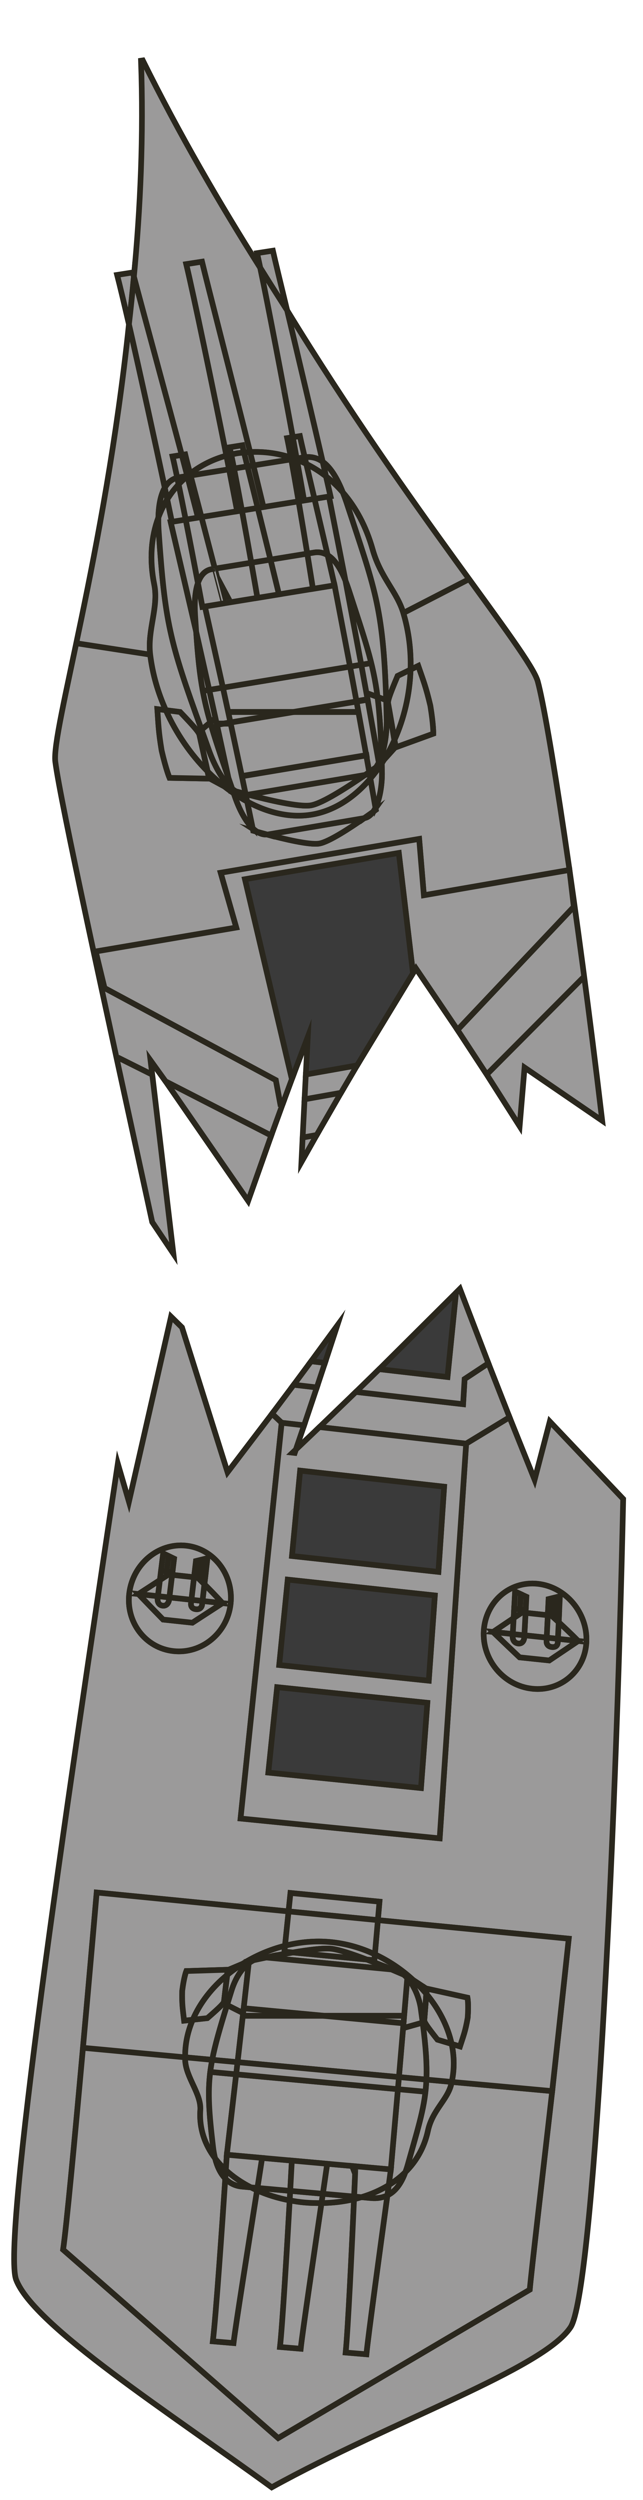 <?xml version="1.0" encoding="utf-8"?>
<!-- Generator: Adobe Illustrator 16.0.0, SVG Export Plug-In . SVG Version: 6.00 Build 0)  -->
<!DOCTYPE svg PUBLIC "-//W3C//DTD SVG 1.1//EN" "http://www.w3.org/Graphics/SVG/1.1/DTD/svg11.dtd">
<svg version="1.1" xmlns="http://www.w3.org/2000/svg" xmlns:xlink="http://www.w3.org/1999/xlink" x="0px" y="0px" width="85px"
	 height="330px" viewBox="0 0 85 330" enable-background="new 0 0 85 330" xml:space="preserve">
<g id="Layer_1">
</g>
<g id="Layer_2">
	<g>
		<g>
			<path fill="#9B9A9A" stroke="#2A271D" stroke-width="0.75" stroke-miterlimit="10" d="M20.128,141.859l-4.55-2.271
				L20.128,141.859l-0.229-1.881l1.989,2.766l13.966,7.152l1.558-4.282l-0.365,0.066l-0.582-3.104l-22.647-12.158l-1.167-4.821
				l18.585-3.159l-2.063-7.232l26.237-4.465l0.621,7.438l19.249-3.34l0.57,4.855l-15.373,16.253l3.865,5.892l13.008-13.061
				l-13.008,13.061l4.35,6.827l0.652-7.749l10.263,7.019c-3.382-28.547-7.158-53.024-8.521-57.995
				c-1.081-3.859-16.876-22.433-33.13-48.973c1.516,6.366,3.513,14.843,4.699,19.986c0.998,0.716,1.869,2.055,2.66,4.042
				c1.706,1.972,3.072,4.472,3.928,7.494c1.05,3.758,3.214,5.57,4.073,8.429l8.912-4.586l-8.912,4.586
				c0.742,2.498,1.031,5.022,0.955,7.473l1.018-0.494c0.671,1.958,1.004,2.737,1.599,5.262c0.417,2.545,0.39,3.685,0.39,3.685
				l-4.991,1.813c-0.002-0.013-0.007-0.04-0.01-0.057l-1.512,1.685c-0.1,0.162-0.199,0.323-0.302,0.481
				c0.008,0.368,0.019,0.746,0.026,1.134c0.029,1.394-0.2,3.395-0.856,4.726l0.048,0.273c0,0-0.139,0.101-0.36,0.261
				c-0.314,0.448-0.703,0.758-1.178,0.838l-0.009,0.001c-1.789,1.246-4.643,3.131-5.927,3.349c-1.289,0.219-4.736-0.614-6.897-1.193
				c-0.459,0.038-0.903-0.095-1.327-0.366c-0.316-0.09-0.515-0.148-0.515-0.148l-0.063-0.312c-0.939-0.9-1.754-2.434-2.35-4.162
				c-0.053-0.153-0.103-0.298-0.155-0.448c-0.412-0.28-0.818-0.581-1.22-0.896l-2.024-1.097c0.004,0.017,0.01,0.043,0.014,0.056
				l-5.26-0.103c0,0-0.455-1.068-1.041-3.603c-0.425-2.571-0.421-3.412-0.569-5.471l1.124,0.142
				c-1.026-2.283-1.756-4.752-2.068-7.337l-9.924-1.526l9.924,1.526c-0.396-3.254,1.142-6.223,0.54-9.236
				c-0.671-3.327-0.399-6.32,0.541-8.862c0.037-1.576,0.29-2.964,0.849-3.932c-1.169-5.513-3.219-14.933-4.741-21.575
				c-3.228,30.53-10.259,53.68-9.733,57.749c0.682,5.311,6.384,31.195,12.807,60.759l2.801,4.17L20.128,141.859z"/>
			<polygon fill="#9B9A9A" stroke="#2A271D" stroke-width="0.75" stroke-miterlimit="10" points="40.006,150.159 41.865,149.825 
				45.081,144.249 40.259,145.107 			"/>
			<path fill="#9B9A9A" stroke="#2A271D" stroke-width="0.75" stroke-miterlimit="10" d="M24.477,59.985
				c0.11,0.467,0.344,1.377,0.651,2.553c1.414-1.105,3.046-1.917,4.803-2.391c-1.675-8.397-4.388-21.477-5.31-25.281l2.08-0.323
				c0.704,2.947,4.204,16.518,6.354,25.131c1.835-0.086,3.661,0.156,5.405,0.725c-0.204-1.106-0.376-2.004-0.496-2.565l0.746-0.118
				c-1.336-7.266-3.263-17.377-4.305-22.355C29.041,26.876,23.69,17.688,18.877,7.974L18.64,8.01
				c0.356,9.863-0.08,19.46-0.942,28.52c0.962,3.658,4.163,15.383,6.329,23.527L24.477,59.985z"/>
			<polygon fill="#9B9A9A" stroke="#2A271D" stroke-width="0.75" stroke-miterlimit="10" points="32.806,158.524 35.854,149.896 
				21.888,142.744 			"/>
			<polygon fill="#9B9A9A" stroke="#2A271D" stroke-width="0.75" stroke-miterlimit="10" points="38.522,142.169 32.384,116.06 
				52.719,112.593 54.593,128.475 54.99,127.838 60.479,135.946 75.852,119.693 75.281,114.838 56.032,118.178 55.411,110.74 
				29.174,115.206 31.236,122.438 12.651,125.597 13.818,130.417 36.465,142.575 37.047,145.679 37.412,145.613 38.699,142.138 			
				"/>
			<polygon fill="#9B9A9A" stroke="#2A271D" stroke-width="0.75" stroke-miterlimit="10" points="40.427,141.832 40.259,145.107 
				45.081,144.249 47.209,140.631 			"/>
			<polygon fill="#3A3A3A" stroke="#2A271D" stroke-width="0.75" stroke-miterlimit="10" points="54.593,128.475 52.719,112.593 
				32.384,116.06 38.522,142.169 38.699,142.138 40.688,136.871 40.427,141.832 47.209,140.631 			"/>
			<path fill="#9B9A9A" stroke="#2A271D" stroke-width="0.75" stroke-miterlimit="10" d="M26.371,97.034
				c0,0,0.064,0.287,0.162,0.723l-0.25-1.118l0.369-0.313C22.385,84.612,21.814,82.07,20.989,70.3
				c-0.048-0.682-0.068-1.35-0.053-1.988c-0.94,2.542-1.212,5.535-0.541,8.862c0.603,3.013-0.935,5.982-0.54,9.236
				c0.313,2.585,1.042,5.054,2.068,7.337l1.889,0.239C25.878,96.146,26.292,96.681,26.371,97.034z"/>
			<path fill="#9B9A9A" stroke="#2A271D" stroke-width="0.75" stroke-miterlimit="10" d="M50.464,100.766
				c0.103-0.158,0.202-0.319,0.302-0.481l-0.307,0.343C50.461,100.674,50.462,100.718,50.464,100.766z"/>
			<path fill="#9B9A9A" stroke="#2A271D" stroke-width="0.75" stroke-miterlimit="10" d="M30.529,104.271l0.003,0.016l-0.853-0.463
				c0.402,0.315,0.808,0.616,1.22,0.896c-0.043-0.126-0.088-0.254-0.131-0.379C30.627,104.299,30.53,104.271,30.529,104.271z"/>
			<path fill="#9B9A9A" stroke="#2A271D" stroke-width="0.75" stroke-miterlimit="10" d="M51.048,92.417l0.195,0.072l0.203,1.162
				c-0.079-0.462-0.133-0.766-0.133-0.766c-0.063-0.354,0.123-0.986,1.248-3.662l1.711-0.832c0.076-2.45-0.213-4.975-0.955-7.473
				c-0.859-2.859-3.023-4.671-4.073-8.429c-0.855-3.022-2.222-5.522-3.928-7.494c0.163,0.41,0.322,0.841,0.479,1.307
				C49.5,77.594,50.654,80,51.048,92.417z"/>
			<path fill="#9B9A9A" stroke="#2A271D" stroke-width="0.75" stroke-miterlimit="10" d="M30.285,61.951
				c-0.112-0.571-0.229-1.174-0.354-1.804c-1.757,0.474-3.389,1.286-4.803,2.391c0.02,0.078,0.039,0.15,0.06,0.23L30.285,61.951z"/>
			<path fill="#9B9A9A" stroke="#2A271D" stroke-width="0.75" stroke-miterlimit="10" d="M38.503,60.638
				c-0.014-0.08-0.028-0.161-0.042-0.238c-1.744-0.569-3.57-0.812-5.405-0.725c0.15,0.613,0.297,1.208,0.433,1.764L38.503,60.638z"
				/>
			<path fill="#9B9A9A" stroke="#2A271D" stroke-width="0.75" stroke-miterlimit="10" d="M21.785,64.38
				c-0.559,0.967-0.812,2.355-0.849,3.932c0.317-0.852,0.71-1.649,1.172-2.391C22.01,65.45,21.902,64.938,21.785,64.38z"/>
			<path fill="#9B9A9A" stroke="#2A271D" stroke-width="0.75" stroke-miterlimit="10" d="M45.316,64.995
				c-0.791-1.987-1.662-3.326-2.66-4.042c0.161,0.71,0.31,1.36,0.439,1.929C43.884,63.5,44.628,64.204,45.316,64.995z"/>
			<path fill="#9B9A9A" stroke="#2A271D" stroke-width="0.75" stroke-miterlimit="10" d="M31.354,67.488
				c0,0-0.426-2.231-1.069-5.537l-5.098,0.817c0.397,1.526,0.908,3.465,1.438,5.482L31.354,67.488z"/>
			<path fill="#9B9A9A" stroke="#2A271D" stroke-width="0.75" stroke-miterlimit="10" d="M43.688,65.506l-0.204,0.032l2.182,11.121
				c0.153,0.385,0.303,0.797,0.448,1.243c2.104,6.503,3.198,9.485,3.791,14.1l1.143,0.415C50.654,80,49.5,77.594,45.795,66.302
				c-0.156-0.465-0.315-0.896-0.479-1.307c-0.688-0.792-1.433-1.495-2.221-2.113C43.465,64.517,43.688,65.506,43.688,65.506z"/>
			<path fill="#9B9A9A" stroke="#2A271D" stroke-width="0.75" stroke-miterlimit="10" d="M26.652,96.326l1.147-0.97
				c-0.419-1.459-0.737-2.783-0.989-4.146l-0.275,0.046l0.275-0.046c-0.417-2.234-0.655-4.585-0.879-7.832l-3.368-14.472
				l0.161-0.026c0,0-0.234-1.13-0.615-2.959c-0.461,0.742-0.855,1.54-1.172,2.391c-0.015,0.638,0.004,1.307,0.053,1.988
				C21.814,82.07,22.385,84.612,26.652,96.326z"/>
			<path fill="#9B9A9A" stroke="#2A271D" stroke-width="0.75" stroke-miterlimit="10" d="M39.476,66.181
				c-0.346-2.023-0.687-3.974-0.973-5.543l-5.015,0.801c0.8,3.278,1.335,5.49,1.335,5.49L39.476,66.181z"/>
			<path fill="#9B9A9A" stroke="#2A271D" stroke-width="0.75" stroke-miterlimit="10" d="M27.428,101.807
				c-2.208-2.221-4.127-4.967-5.503-8.06L20.8,93.605c0.147,2.059,0.144,2.9,0.569,5.471c0.586,2.535,1.041,3.603,1.041,3.603
				l5.26,0.103c-0.003-0.013-0.009-0.04-0.014-0.056l-0.03-0.016L27.428,101.807z"/>
			<path fill="#9B9A9A" stroke="#2A271D" stroke-width="0.75" stroke-miterlimit="10" d="M26.533,97.757
				c-0.098-0.436-0.162-0.724-0.162-0.723c-0.079-0.354-0.493-0.889-2.558-3.048l-1.889-0.239c1.376,3.093,3.295,5.839,5.503,8.06
				L26.533,97.757z"/>
			<path fill="#9B9A9A" stroke="#2A271D" stroke-width="0.75" stroke-miterlimit="10" d="M27.656,102.726l2.024,1.097
				c-0.77-0.606-1.518-1.274-2.235-1.999C27.542,102.251,27.617,102.575,27.656,102.726z"/>
			<path fill="#9B9A9A" stroke="#2A271D" stroke-width="0.75" stroke-miterlimit="10" d="M30.529,104.271L30.529,104.271
				l-0.081-0.375c-1.14-1.076-2.135-2.908-2.869-4.972c-0.327-0.916-0.635-1.778-0.928-2.598l-0.369,0.313l0.25,1.118
				c0.229,1.026,0.647,2.904,0.912,4.067c0.717,0.724,1.465,1.393,2.235,1.999l0.853,0.463L30.529,104.271z"/>
			<path fill="#9B9A9A" stroke="#2A271D" stroke-width="0.75" stroke-miterlimit="10" d="M27.799,95.355l-1.147,0.97
				c0.293,0.82,0.601,1.682,0.928,2.598c0.733,2.063,1.729,3.896,2.869,4.972l-0.268-1.253
				C29.139,99.642,28.374,97.365,27.799,95.355z"/>
			<path fill="#9B9A9A" stroke="#2A271D" stroke-width="0.75" stroke-miterlimit="10" d="M27.428,101.807l0.198,0.903l0.03,0.016
				c-0.039-0.151-0.114-0.475-0.21-0.901C27.439,101.819,27.434,101.813,27.428,101.807z"/>
			<path fill="#9B9A9A" stroke="#2A271D" stroke-width="0.75" stroke-miterlimit="10" d="M27.445,101.825
				c-0.265-1.164-0.683-3.042-0.912-4.067l0.895,4.05C27.434,101.813,27.439,101.819,27.445,101.825z"/>
			<path fill="#9B9A9A" stroke="#2A271D" stroke-width="0.75" stroke-miterlimit="10" d="M52.3,98.576L52.277,98.6
				c0.003,0.018,0.008,0.044,0.01,0.057l4.991-1.813c0,0,0.027-1.14-0.39-3.685c-0.595-2.524-0.928-3.304-1.599-5.262l-1.018,0.494
				c-0.104,3.318-0.872,6.495-2.128,9.281L52.3,98.576z"/>
			<path fill="#9B9A9A" stroke="#2A271D" stroke-width="0.75" stroke-miterlimit="10" d="M51.313,92.885
				c0,0,0.054,0.304,0.133,0.766l0.698,4.022c1.256-2.787,2.024-5.963,2.128-9.281l-1.711,0.832
				C51.437,91.899,51.251,92.53,51.313,92.885z"/>
			<path fill="#9B9A9A" stroke="#2A271D" stroke-width="0.75" stroke-miterlimit="10" d="M50.766,100.285l1.512-1.685
				c-0.021-0.153-0.072-0.479-0.143-0.907C51.728,98.602,51.27,99.469,50.766,100.285z"/>
			<path fill="#9B9A9A" stroke="#2A271D" stroke-width="0.75" stroke-miterlimit="10" d="M51.446,93.65l-0.203-1.162l-0.195-0.072
				c0.025,0.816,0.047,1.675,0.065,2.582c0.029,1.381-0.161,3.261-0.68,4.772c0.01,0.279,0.019,0.565,0.025,0.856l0.307-0.343
				c0.504-0.816,0.962-1.683,1.369-2.592C51.945,96.54,51.628,94.688,51.446,93.65z"/>
			<path fill="#9B9A9A" stroke="#2A271D" stroke-width="0.75" stroke-miterlimit="10" d="M51.113,94.999
				c-0.019-0.907-0.04-1.766-0.065-2.582l-1.143-0.415c0.264,2.094,0.428,4.521,0.528,7.769
				C50.952,98.26,51.143,96.38,51.113,94.999z"/>
			<path fill="#9B9A9A" stroke="#2A271D" stroke-width="0.75" stroke-miterlimit="10" d="M52.145,97.672
				c-0.003,0.006-0.006,0.013-0.01,0.021c0.07,0.428,0.122,0.754,0.143,0.907l0.022-0.024L52.145,97.672z"/>
			<path fill="#9B9A9A" stroke="#2A271D" stroke-width="0.75" stroke-miterlimit="10" d="M52.145,97.672l-0.698-4.022
				c0.182,1.038,0.499,2.889,0.688,4.042C52.139,97.686,52.142,97.679,52.145,97.672z"/>
			<path fill="#9B9A9A" stroke="#2A271D" stroke-width="0.75" stroke-miterlimit="10" d="M30.45,103.896l0.08,0.375
				c0.001,0,0.098,0.028,0.24,0.069c-0.026-0.075-0.053-0.153-0.078-0.226C30.61,104.046,30.53,103.972,30.45,103.896z"/>
			<path fill="#9B9A9A" stroke="#2A271D" stroke-width="0.75" stroke-miterlimit="10" d="M30.691,104.114
				c-0.177-0.51-0.345-0.994-0.507-1.465l0.266,1.248C30.53,103.972,30.61,104.046,30.691,104.114z"/>
			
				<rect x="30.297" y="104.083" transform="matrix(-0.207 -0.978 0.978 -0.207 -65.01 155.492)" fill="#9B9A9A" stroke="#2A271D" stroke-width="0.75" stroke-miterlimit="10" width="0.384" height="0.001"/>
			<polygon fill="#9B9A9A" stroke="#2A271D" stroke-width="0.75" stroke-miterlimit="10" points="30.184,102.649 30.181,102.642 
				30.449,103.896 30.45,103.896 			"/>
			<path fill="#9B9A9A" stroke="#2A271D" stroke-width="0.75" stroke-miterlimit="10" d="M26.167,76.961
				c-0.425-2.246-1.026-5.383-1.616-8.376l-1.827,0.295l-0.161,0.026l3.368,14.472c-0.047-0.679-0.093-1.393-0.141-2.158
				C25.689,79.604,25.778,78.084,26.167,76.961z"/>
			<path fill="#9B9A9A" stroke="#2A271D" stroke-width="0.75" stroke-miterlimit="10" d="M33.226,74.282
				c-0.361-2.043-0.805-4.515-1.241-6.896l-0.63,0.102l-4.729,0.762c0.613,2.346,1.251,4.792,1.776,6.816L33.226,74.282z"/>
			<path fill="#9B9A9A" stroke="#2A271D" stroke-width="0.75" stroke-miterlimit="10" d="M40.625,73.083
				c-0.334-2.044-0.744-4.519-1.149-6.901l-4.652,0.748l-0.754,0.122c0.582,2.347,1.188,4.795,1.686,6.821L40.625,73.083z"/>
			<path fill="#9B9A9A" stroke="#2A271D" stroke-width="0.75" stroke-miterlimit="10" d="M43.31,73.286
				c0.892,0.533,1.663,1.636,2.356,3.373l-2.182-11.121l-1.914,0.308C42.178,68.436,42.813,71.153,43.31,73.286z"/>
			<path fill="#9B9A9A" stroke="#2A271D" stroke-width="0.75" stroke-miterlimit="10" d="M17.551,35.966l-2.07,0.323
				c0.333,1.287,0.896,3.643,1.563,6.516c0.238-2.061,0.458-4.151,0.653-6.275C17.642,36.316,17.591,36.123,17.551,35.966z"/>
			<path fill="#9B9A9A" stroke="#2A271D" stroke-width="0.75" stroke-miterlimit="10" d="M23.433,63.067
				c-0.256-1.22-0.472-2.213-0.616-2.816l1.21-0.194c-2.166-8.144-5.367-19.87-6.329-23.527c-0.196,2.125-0.416,4.215-0.653,6.275
				c1.522,6.643,3.571,16.063,4.741,21.575C22.174,63.708,22.714,63.246,23.433,63.067z"/>
			<path fill="#9B9A9A" stroke="#2A271D" stroke-width="0.75" stroke-miterlimit="10" d="M23.615,63.946
				c-0.063-0.305-0.124-0.596-0.183-0.878c-0.719,0.178-1.258,0.641-1.647,1.313c0.117,0.558,0.225,1.069,0.323,1.541
				C22.552,65.208,23.056,64.549,23.615,63.946z"/>
			<path fill="#9B9A9A" stroke="#2A271D" stroke-width="0.75" stroke-miterlimit="10" d="M23.615,63.946
				c-0.559,0.603-1.063,1.262-1.507,1.975c0.381,1.829,0.615,2.959,0.615,2.959l1.827-0.295
				C24.224,66.935,23.901,65.332,23.615,63.946z"/>
			<path fill="#9B9A9A" stroke="#2A271D" stroke-width="0.75" stroke-miterlimit="10" d="M36.074,33.091l-2.091,0.323
				c0.113,0.498,0.258,1.162,0.423,1.946c1.185,1.906,2.369,3.774,3.551,5.606C37.063,37.278,36.343,34.295,36.074,33.091z"/>
			<path fill="#9B9A9A" stroke="#2A271D" stroke-width="0.75" stroke-miterlimit="10" d="M39.641,57.568
				c0.104,0.5,0.334,1.499,0.64,2.792c0.868-0.115,1.654,0.078,2.376,0.593c-1.187-5.144-3.184-13.621-4.699-19.986
				c-1.182-1.832-2.366-3.7-3.551-5.606c1.042,4.978,2.969,15.089,4.305,22.355L39.641,57.568z"/>
			<path fill="#9B9A9A" stroke="#2A271D" stroke-width="0.75" stroke-miterlimit="10" d="M40.28,60.36
				c0.064,0.279,0.135,0.575,0.205,0.878c0.91,0.453,1.784,0.999,2.61,1.644c-0.13-0.569-0.278-1.219-0.439-1.929
				C41.935,60.438,41.148,60.246,40.28,60.36z"/>
			<path fill="#9B9A9A" stroke="#2A271D" stroke-width="0.75" stroke-miterlimit="10" d="M43.484,65.538l0.204-0.032
				c0,0-0.224-0.989-0.593-2.624c-0.826-0.645-1.7-1.19-2.61-1.644c0.32,1.363,0.696,2.957,1.085,4.607L43.484,65.538z"/>
			<path fill="#9B9A9A" stroke="#2A271D" stroke-width="0.75" stroke-miterlimit="10" d="M30.362,59.046l1.667-0.266
				c0.049,0.223,0.128,0.553,0.227,0.958c0.266-0.026,0.532-0.05,0.8-0.063c-2.15-8.613-5.65-22.185-6.354-25.131l-2.08,0.323
				c0.922,3.804,3.635,16.883,5.31,25.281c0.209-0.056,0.425-0.096,0.637-0.143C30.49,59.626,30.419,59.299,30.362,59.046z"/>
			<path fill="#9B9A9A" stroke="#2A271D" stroke-width="0.75" stroke-miterlimit="10" d="M30.937,61.847
				c-0.137-0.701-0.262-1.324-0.369-1.842c-0.212,0.047-0.428,0.086-0.637,0.143c0.125,0.63,0.242,1.233,0.354,1.804L30.937,61.847z
				"/>
			<path fill="#9B9A9A" stroke="#2A271D" stroke-width="0.75" stroke-miterlimit="10" d="M32.704,61.564l0.784-0.125
				c-0.136-0.557-0.282-1.151-0.433-1.764c-0.268,0.012-0.534,0.036-0.8,0.063C32.376,60.236,32.527,60.852,32.704,61.564z"/>
			<path fill="#9B9A9A" stroke="#2A271D" stroke-width="0.75" stroke-miterlimit="10" d="M31.984,67.386
				c-0.373-2.022-0.74-3.972-1.047-5.54l-0.652,0.104c0.643,3.306,1.069,5.537,1.069,5.537L31.984,67.386z"/>
			<path fill="#9B9A9A" stroke="#2A271D" stroke-width="0.75" stroke-miterlimit="10" d="M34.823,66.929c0,0-0.535-2.212-1.335-5.49
				l-0.784,0.125c0.377,1.527,0.862,3.468,1.365,5.486L34.823,66.929z"/>
			<path fill="#9B9A9A" stroke="#2A271D" stroke-width="0.75" stroke-miterlimit="10" d="M35.311,110.155
				c-0.546-0.146-1.003-0.273-1.327-0.366C34.407,110.06,34.852,110.193,35.311,110.155z"/>
			<path fill="#9B9A9A" stroke="#2A271D" stroke-width="0.75" stroke-miterlimit="10" d="M48.144,107.998
				c0.475-0.081,0.863-0.391,1.178-0.838c-0.272,0.197-0.684,0.491-1.187,0.839L48.144,107.998z"/>
			<path fill="#9B9A9A" stroke="#2A271D" stroke-width="0.75" stroke-miterlimit="10" d="M48.959,102.772l0.675,3.853
				c0.656-1.331,0.886-3.332,0.856-4.726c-0.008-0.388-0.019-0.766-0.026-1.134C49.997,101.48,49.492,102.149,48.959,102.772z"/>
			<path fill="#9B9A9A" stroke="#2A271D" stroke-width="0.75" stroke-miterlimit="10" d="M30.9,104.719
				c0.052,0.15,0.102,0.295,0.155,0.448c0.596,1.728,1.41,3.261,2.35,4.162l-0.729-3.523
				C32.077,105.482,31.484,105.118,30.9,104.719z"/>
			<path fill="#9B9A9A" stroke="#2A271D" stroke-width="0.75" stroke-miterlimit="10" d="M32.677,105.806l-0.19-0.911
				c-0.457-0.018-0.902-0.176-1.332-0.445c-0.159-0.045-0.287-0.081-0.386-0.109c0.043,0.125,0.088,0.252,0.131,0.379
				C31.484,105.118,32.077,105.482,32.677,105.806z"/>
			<path fill="#9B9A9A" stroke="#2A271D" stroke-width="0.75" stroke-miterlimit="10" d="M50.132,100.994l-0.004-0.016
				c0,0-0.167,0.122-0.435,0.313c-0.247,0.346-0.533,0.614-0.856,0.792l0.122,0.689c0.533-0.623,1.038-1.292,1.505-2.007
				c-0.002-0.047-0.003-0.091-0.005-0.138L50.132,100.994z"/>
			<path fill="#9B9A9A" stroke="#2A271D" stroke-width="0.75" stroke-miterlimit="10" d="M48.837,102.083
				c0.323-0.178,0.609-0.446,0.856-0.792c-0.224,0.16-0.524,0.372-0.886,0.624L48.837,102.083z"/>
			<path fill="#9B9A9A" stroke="#2A271D" stroke-width="0.75" stroke-miterlimit="10" d="M25.931,83.378
				c0.224,3.247,0.463,5.597,0.879,7.832l0.85-0.141L25.931,83.378z"/>
			<path fill="#9B9A9A" stroke="#2A271D" stroke-width="0.75" stroke-miterlimit="10" d="M31.155,104.449
				c0.429,0.269,0.875,0.427,1.332,0.445l-0.018-0.085C31.933,104.666,31.489,104.543,31.155,104.449z"/>
			<path fill="#9B9A9A" stroke="#2A271D" stroke-width="0.75" stroke-miterlimit="10" d="M27.661,91.069l-0.85,0.141
				c0.252,1.363,0.569,2.687,0.989,4.146l0.681-0.575L27.661,91.069z"/>
			<path fill="#9B9A9A" stroke="#2A271D" stroke-width="0.75" stroke-miterlimit="10" d="M48.894,87.561l-1.14,0.188l0.68,3.721
				l1.472,0.533c-0.593-4.615-1.688-7.597-3.791-14.1c-0.146-0.446-0.295-0.858-0.448-1.243l2.088,11.09L48.894,87.561z"/>
			<path fill="#9B9A9A" stroke="#2A271D" stroke-width="0.75" stroke-miterlimit="10" d="M28.67,95.656L28.67,95.656l-0.19-0.875
				l-0.681,0.575c0.574,2.01,1.339,4.286,2.382,7.287L28.67,95.656z"/>
			<path fill="#9B9A9A" stroke="#2A271D" stroke-width="0.75" stroke-miterlimit="10" d="M50.128,100.979l0.004,0.016l0.327-0.367
				c-0.007-0.291-0.016-0.577-0.025-0.856c-0.106,0.313-0.226,0.607-0.361,0.88L50.128,100.979z"/>
			<path fill="#9B9A9A" stroke="#2A271D" stroke-width="0.75" stroke-miterlimit="10" d="M48.593,92.345l0.004,0.022l1.476,8.284
				c0.136-0.272,0.255-0.567,0.361-0.88c-0.101-3.248-0.265-5.675-0.528-7.769l-1.472-0.533L48.593,92.345z"/>
			<path fill="#9B9A9A" stroke="#2A271D" stroke-width="0.75" stroke-miterlimit="10" d="M30.691,104.114
				c0.025,0.073,0.052,0.151,0.078,0.226c0.099,0.028,0.227,0.064,0.386,0.109C30.998,104.351,30.843,104.241,30.691,104.114z"/>
			<path fill="#9B9A9A" stroke="#2A271D" stroke-width="0.75" stroke-miterlimit="10" d="M49.693,101.292
				c0.268-0.191,0.435-0.313,0.435-0.313l-0.056-0.328C49.957,100.883,49.83,101.099,49.693,101.292z"/>
			<path fill="#9B9A9A" stroke="#2A271D" stroke-width="0.75" stroke-miterlimit="10" d="M48.597,92.367l-1.468,0.243l1.281,7.07
				l0.003,0.018l0.395,2.218c0.361-0.252,0.662-0.464,0.886-0.624c0.137-0.193,0.264-0.409,0.379-0.641L48.597,92.367z"/>
			<path fill="#9B9A9A" stroke="#2A271D" stroke-width="0.75" stroke-miterlimit="10" d="M31.976,102.453l-0.003-0.017l-1.502-7.057
				l-1.794,0.299l1.508,6.971c0.163,0.472,0.33,0.955,0.507,1.465c0.152,0.127,0.307,0.236,0.464,0.335
				c0.334,0.094,0.778,0.216,1.314,0.36L31.976,102.453z"/>
			<polygon fill="#9B9A9A" stroke="#2A271D" stroke-width="0.75" stroke-miterlimit="10" points="28.67,95.656 30.181,102.642 
				30.184,102.649 28.676,95.678 28.671,95.655 			"/>
			<path fill="#9B9A9A" stroke="#2A271D" stroke-width="0.75" stroke-miterlimit="10" d="M29.471,90.769l-2.384-10.713l-0.332,0.054
				c0,0-0.234-1.259-0.589-3.148c-0.388,1.123-0.477,2.643-0.376,4.259c0.047,0.765,0.094,1.479,0.141,2.158l1.729,7.691
				L29.471,90.769z"/>
			<path fill="#9B9A9A" stroke="#2A271D" stroke-width="0.75" stroke-miterlimit="10" d="M36.874,78.457l4.497-0.733
				c0,0-0.31-1.946-0.746-4.641l-4.87,0.79C36.404,76.528,36.874,78.457,36.874,78.457z"/>
			<path fill="#9B9A9A" stroke="#2A271D" stroke-width="0.75" stroke-miterlimit="10" d="M43.31,73.286
				c0.537,2.337,0.914,3.974,0.914,3.974l2.049,10.732l1.481-0.244l-2.088-11.09C44.973,74.922,44.201,73.819,43.31,73.286z"/>
			<polygon fill="#9B9A9A" stroke="#2A271D" stroke-width="0.75" stroke-miterlimit="10" points="29.471,90.769 27.661,91.069 
				28.48,94.781 28.671,95.655 30.466,95.356 			"/>
			<polygon fill="#9B9A9A" stroke="#2A271D" stroke-width="0.75" stroke-miterlimit="10" points="48.593,92.345 48.434,91.469 
				47.754,87.749 46.272,87.992 47.124,92.589 			"/>
			<path fill="#9B9A9A" stroke="#2A271D" stroke-width="0.75" stroke-miterlimit="10" d="M28.402,75.066
				c0.684,2.654,1.18,4.581,1.18,4.581l4.453-0.727c0,0-0.335-1.945-0.809-4.638L28.402,75.066z"/>
			
				<rect x="47.117" y="92.466" transform="matrix(-0.987 0.163 -0.163 -0.987 110.166 175.909)" fill="#9B9A9A" stroke="#2A271D" stroke-width="0.75" stroke-miterlimit="10" width="1.488" height="0.022"/>
			
				<rect x="28.661" y="95.505" fill="#9B9A9A" stroke="#2A271D" stroke-width="0.75" stroke-miterlimit="10" width="1.819" height="0.023"/>
			<path fill="#9B9A9A" stroke="#2A271D" stroke-width="0.75" stroke-miterlimit="10" d="M35.311,110.155
				c2.161,0.579,5.608,1.412,6.897,1.193c1.284-0.218,4.138-2.103,5.927-3.349l-12.659,2.144
				C35.421,110.152,35.365,110.151,35.311,110.155z"/>
			<path fill="#9B9A9A" stroke="#2A271D" stroke-width="0.75" stroke-miterlimit="10" d="M33.405,109.329l0.063,0.312
				c0,0,0.198,0.059,0.515,0.148C33.786,109.664,33.593,109.509,33.405,109.329z"/>
			<path fill="#9B9A9A" stroke="#2A271D" stroke-width="0.75" stroke-miterlimit="10" d="M49.682,106.899l-0.048-0.273
				c-0.095,0.193-0.198,0.374-0.313,0.534C49.543,107,49.682,106.899,49.682,106.899z"/>
			<path fill="#9B9A9A" stroke="#2A271D" stroke-width="0.75" stroke-miterlimit="10" d="M41.234,107.523
				c-2.775,0.469-5.743-0.195-8.558-1.717l0.729,3.523c0.188,0.18,0.381,0.335,0.578,0.46c0.324,0.093,0.781,0.22,1.327,0.366
				c0.055-0.004,0.11-0.003,0.165-0.013l12.659-2.144c0.503-0.349,0.914-0.643,1.187-0.839c0.114-0.161,0.218-0.341,0.313-0.534
				l-0.675-3.853C46.808,105.302,44.146,107.031,41.234,107.523z"/>
			<path fill="#9B9A9A" stroke="#2A271D" stroke-width="0.75" stroke-miterlimit="10" d="M48.258,102.296
				c-2.162,1.491-5.61,3.749-7.16,4.011c-1.558,0.263-5.728-0.731-8.341-1.422c-0.09,0.008-0.181,0.014-0.271,0.01l0.19,0.911
				c2.814,1.522,5.782,2.187,8.558,1.717c2.912-0.492,5.573-2.221,7.725-4.75l-0.122-0.689c-0.18,0.099-0.366,0.176-0.57,0.211
				L48.258,102.296z"/>
			<path fill="#9B9A9A" stroke="#2A271D" stroke-width="0.75" stroke-miterlimit="10" d="M48.258,102.296l0.009-0.001
				c0.204-0.035,0.391-0.112,0.57-0.211l-0.029-0.167C48.636,102.035,48.454,102.161,48.258,102.296z"/>
			<path fill="#9B9A9A" stroke="#2A271D" stroke-width="0.75" stroke-miterlimit="10" d="M32.469,104.809l0.018,0.085
				c0.09,0.003,0.181-0.002,0.271-0.01C32.66,104.859,32.561,104.833,32.469,104.809z"/>
			<path fill="#9B9A9A" stroke="#2A271D" stroke-width="0.75" stroke-miterlimit="10" d="M32.757,104.884
				c2.613,0.691,6.783,1.685,8.341,1.422c1.55-0.262,4.998-2.52,7.16-4.011l-15.301,2.573
				C32.89,104.88,32.823,104.879,32.757,104.884z"/>
			<path fill="#9B9A9A" stroke="#2A271D" stroke-width="0.75" stroke-miterlimit="10" d="M32.469,104.809
				c0.092,0.024,0.191,0.05,0.288,0.075c0.066-0.005,0.133-0.004,0.2-0.015l15.301-2.573c0.196-0.135,0.378-0.261,0.55-0.38
				l-0.395-2.218l-16.438,2.755L32.469,104.809z"/>
			<polygon fill="#9B9A9A" stroke="#2A271D" stroke-width="0.75" stroke-miterlimit="10" points="31.972,102.436 48.41,99.68 
				47.129,92.61 30.47,95.378 			"/>
			<polygon fill="#9B9A9A" stroke="#2A271D" stroke-width="0.75" stroke-miterlimit="10" points="30.466,95.356 47.124,92.589 
				46.272,87.992 29.471,90.769 			"/>
			<polygon fill="#9B9A9A" stroke="#2A271D" stroke-width="0.75" stroke-miterlimit="10" points="36.874,78.457 34.034,78.92 
				29.582,79.647 27.087,80.056 29.471,90.769 46.272,87.992 44.224,77.26 41.371,77.724 			"/>
			
				<rect x="30.354" y="93.972" fill="#9B9A9A" stroke="#2A271D" stroke-width="0.75" stroke-miterlimit="10" width="16.887" height="0.022"/>
			
				<rect x="31.859" y="101.057" transform="matrix(-0.986 0.165 -0.165 -0.986 96.538 194.099)" fill="#9B9A9A" stroke="#2A271D" stroke-width="0.75" stroke-miterlimit="10" width="16.667" height="0.018"/>
			<path fill="#9B9A9A" stroke="#2A271D" stroke-width="0.75" stroke-miterlimit="10" d="M24.785,62.833
				c0.115-0.097,0.225-0.202,0.343-0.294c-0.308-1.175-0.541-2.086-0.651-2.553l-0.45,0.072c0.258,0.985,0.503,1.922,0.728,2.78
				L24.785,62.833z"/>
			<path fill="#9B9A9A" stroke="#2A271D" stroke-width="0.75" stroke-miterlimit="10" d="M25.188,62.768
				c-0.021-0.08-0.04-0.152-0.06-0.23c-0.119,0.093-0.228,0.198-0.343,0.294L25.188,62.768z"/>
			<path fill="#9B9A9A" stroke="#2A271D" stroke-width="0.75" stroke-miterlimit="10" d="M24.754,62.837
				c0.001,0.006,0.003,0.012,0.005,0.018c0.008-0.007,0.017-0.016,0.026-0.023L24.754,62.837z"/>
			<path fill="#9B9A9A" stroke="#2A271D" stroke-width="0.75" stroke-miterlimit="10" d="M26.626,68.25
				c-0.53-2.017-1.041-3.956-1.438-5.482l-0.403,0.064c-0.009,0.007-0.018,0.016-0.026,0.023c0.846,3.265,1.415,5.468,1.415,5.468
				L26.626,68.25z"/>
			<path fill="#9B9A9A" stroke="#2A271D" stroke-width="0.75" stroke-miterlimit="10" d="M28.002,75.131l0.4-0.065
				c-0.525-2.024-1.163-4.47-1.776-6.816l-0.453,0.073l-1.623,0.262c0.59,2.994,1.191,6.131,1.616,8.376
				C26.512,75.964,27.096,75.279,28.002,75.131z"/>
			<path fill="#9B9A9A" stroke="#2A271D" stroke-width="0.75" stroke-miterlimit="10" d="M24.754,62.837
				c-0.224-0.858-0.469-1.795-0.728-2.78l-1.21,0.194c0.144,0.603,0.36,1.596,0.616,2.816c0.07-0.017,0.136-0.04,0.208-0.051
				L24.754,62.837z"/>
			<path fill="#9B9A9A" stroke="#2A271D" stroke-width="0.75" stroke-miterlimit="10" d="M24.759,62.855
				c-0.002-0.006-0.003-0.012-0.005-0.018l-1.113,0.179c-0.072,0.011-0.139,0.034-0.208,0.051c0.059,0.282,0.12,0.574,0.183,0.878
				C23.976,63.558,24.356,63.195,24.759,62.855z"/>
			<path fill="#9B9A9A" stroke="#2A271D" stroke-width="0.75" stroke-miterlimit="10" d="M26.173,68.323
				c0,0-0.568-2.203-1.415-5.468c-0.402,0.339-0.783,0.703-1.144,1.09c0.286,1.386,0.608,2.989,0.936,4.639L26.173,68.323z"/>
			<path fill="#9B9A9A" stroke="#2A271D" stroke-width="0.75" stroke-miterlimit="10" d="M28.402,75.066l-0.4,0.065
				c-0.906,0.147-1.49,0.833-1.835,1.83c0.354,1.89,0.589,3.148,0.589,3.148l0.332-0.054l2.495-0.409
				C29.582,79.647,29.086,77.72,28.402,75.066z"/>
			<path fill="#9B9A9A" stroke="#2A271D" stroke-width="0.75" stroke-miterlimit="10" d="M35.755,73.872
				c-0.497-2.026-1.104-4.475-1.686-6.821l-2.085,0.335c0.437,2.381,0.88,4.853,1.241,6.896L35.755,73.872z"/>
			<path fill="#9B9A9A" stroke="#2A271D" stroke-width="0.75" stroke-miterlimit="10" d="M32.256,59.737
				c-0.099-0.404-0.177-0.734-0.227-0.958l-1.667,0.266c0.057,0.253,0.127,0.581,0.206,0.958c0.261-0.057,0.519-0.123,0.784-0.165
				C31.653,59.791,31.954,59.768,32.256,59.737z"/>
			<path fill="#9B9A9A" stroke="#2A271D" stroke-width="0.75" stroke-miterlimit="10" d="M32.256,59.737
				c-0.302,0.03-0.603,0.054-0.903,0.102c-0.265,0.042-0.523,0.108-0.784,0.165c0.107,0.518,0.232,1.141,0.369,1.842l1.767-0.282
				C32.527,60.852,32.376,60.236,32.256,59.737z"/>
			<path fill="#9B9A9A" stroke="#2A271D" stroke-width="0.75" stroke-miterlimit="10" d="M34.069,67.051
				c-0.503-2.019-0.988-3.959-1.365-5.486l-1.767,0.282c0.307,1.567,0.675,3.518,1.047,5.54L34.069,67.051z"/>
			<path fill="#9B9A9A" stroke="#2A271D" stroke-width="0.75" stroke-miterlimit="10" d="M33.226,74.282
				c0.474,2.692,0.809,4.638,0.809,4.638l2.84-0.463c0,0-0.47-1.929-1.119-4.584L33.226,74.282z"/>
			<path fill="#9B9A9A" stroke="#2A271D" stroke-width="0.75" stroke-miterlimit="10" d="M39.219,60.524
				c-0.157-0.868-0.326-1.812-0.508-2.808l-0.746,0.118c0.12,0.562,0.292,1.459,0.496,2.565c0.155,0.051,0.31,0.114,0.464,0.17
				L39.219,60.524z"/>
			<path fill="#9B9A9A" stroke="#2A271D" stroke-width="0.75" stroke-miterlimit="10" d="M38.925,60.57
				c-0.154-0.056-0.309-0.119-0.464-0.17c0.014,0.077,0.028,0.158,0.042,0.238L38.925,60.57z"/>
			<path fill="#9B9A9A" stroke="#2A271D" stroke-width="0.75" stroke-miterlimit="10" d="M39.219,60.524l-0.294,0.046
				c0.108,0.04,0.217,0.077,0.324,0.119C39.239,60.636,39.229,60.578,39.219,60.524z"/>
			<path fill="#9B9A9A" stroke="#2A271D" stroke-width="0.75" stroke-miterlimit="10" d="M40.2,66.065c0,0-0.377-2.156-0.951-5.376
				c-0.107-0.042-0.216-0.079-0.324-0.119l-0.422,0.067c0.286,1.569,0.627,3.521,0.973,5.543L40.2,66.065z"/>
			<path fill="#9B9A9A" stroke="#2A271D" stroke-width="0.75" stroke-miterlimit="10" d="M40.625,73.083l0.901-0.145
				c0.648-0.105,1.235,0.022,1.783,0.349c-0.497-2.133-1.132-4.85-1.739-7.44l-1.37,0.219l-0.725,0.116
				C39.881,68.564,40.291,71.038,40.625,73.083z"/>
			<path fill="#9B9A9A" stroke="#2A271D" stroke-width="0.75" stroke-miterlimit="10" d="M40.176,60.371
				c0.035-0.006,0.068-0.006,0.104-0.011c-0.306-1.293-0.535-2.292-0.64-2.792l-0.93,0.148c0.182,0.996,0.351,1.939,0.508,2.808
				L40.176,60.371z"/>
			<path fill="#9B9A9A" stroke="#2A271D" stroke-width="0.75" stroke-miterlimit="10" d="M39.219,60.524
				c0.01,0.054,0.021,0.112,0.03,0.165c0.419,0.164,0.83,0.348,1.236,0.55c-0.07-0.304-0.141-0.6-0.205-0.878
				c-0.036,0.005-0.069,0.005-0.104,0.011L39.219,60.524z"/>
			<path fill="#9B9A9A" stroke="#2A271D" stroke-width="0.75" stroke-miterlimit="10" d="M40.2,66.065l1.37-0.219
				c-0.389-1.65-0.765-3.244-1.085-4.607c-0.406-0.202-0.817-0.386-1.236-0.55C39.823,63.909,40.2,66.065,40.2,66.065z"/>
			<path fill="#9B9A9A" stroke="#2A271D" stroke-width="0.75" stroke-miterlimit="10" d="M40.625,73.083
				c0.437,2.695,0.746,4.641,0.746,4.641l2.853-0.464c0,0-0.377-1.637-0.914-3.974c-0.548-0.327-1.135-0.454-1.783-0.349
				L40.625,73.083z"/>
			<polygon fill="#9B9A9A" stroke="#2A271D" stroke-width="0.75" stroke-miterlimit="10" points="39.848,153.395 41.865,149.825 
				40.006,150.159 			"/>
		</g>
	</g>
	<g>
		<g>
			<polygon fill="#9B9A9A" stroke="#2A271D" stroke-width="0.75" stroke-miterlimit="10" points="61.418,182.028 61.219,185.355 
				47.047,183.735 42.229,188.376 61.622,190.567 67.36,187.081 64.563,179.954 			"/>
			<polygon fill="#9B9A9A" stroke="#2A271D" stroke-width="0.75" stroke-miterlimit="10" points="41.883,183.143 38.829,182.791 
				35.963,186.617 37.235,187.81 40.199,188.146 			"/>
			<path fill="#9B9A9A" stroke="#2A271D" stroke-width="0.75" stroke-miterlimit="10" d="M72.679,187.638l-2.007,7.688l-3.312-8.245
				l-5.738,3.486l-3.499,52.098l-26.322-2.619l5.434-52.236l-1.272-1.192l-5.882,7.722l-6.023-19.122l-1.447-1.416l-5.567,24.429
				l-1.469-5.034C8.519,240.104,0.274,295.97,2.132,300.924c2.325,6.097,20.186,17.495,33.787,27.41
				c15.994-8.82,35.862-15.626,39.506-21.133c2.978-4.56,5.937-62.091,6.956-109.336L72.679,187.638z M17.097,210.27
				c0.496-3.845,3.856-6.638,7.512-6.236c3.661,0.4,6.292,3.838,5.873,7.678c-0.424,3.84-3.801,6.632-7.537,6.236
				C19.212,217.554,16.597,214.115,17.097,210.27z M73.022,276.031l-0.027-0.003c-1.293,11.302-2.741,23.648-2.969,26.211
				l-33.253,19.588L8.341,296.958c0.866-5.813,4.439-47.145,4.439-47.145l25.366,2.497l0.251-2.435l11.767,1.146l-0.212,2.44
				l25.231,2.444c0,0-1.035,9.608-2.188,20.121L73.022,276.031z M70.368,222.913c-3.78-0.392-6.648-3.811-6.414-7.637
				c0.232-3.827,3.418-6.607,7.123-6.21c3.709,0.397,6.596,3.817,6.439,7.638C77.356,220.526,74.152,223.306,70.368,222.913z"/>
			<path fill="#9B9A9A" stroke="#2A271D" stroke-width="0.75" stroke-miterlimit="10" d="M59.641,275.159
				c-0.519,2.062-2.493,3.402-3.074,6.113c-0.472,2.184-1.522,4.004-2.982,5.453c-0.573,1.563-1.349,2.568-2.376,3.065
				c-0.829,6.111-2.536,18.508-2.774,20.979l-2.738-0.23c0.306-3.056,0.829-14.045,1.104-20.246
				c-1.368,0.322-2.813,0.494-4.302,0.513c-0.949,6.476-2.508,16.979-2.751,19.231l-2.733-0.23
				c0.323-2.914,0.926-13.038,1.282-19.354c-1.514-0.283-2.97-0.73-4.317-1.33c-1.002,6.353-2.83,17.799-3.112,20.165l-2.729-0.23
				c0.4-3.27,1.254-15.613,1.643-21.484c-0.646-0.674-1.08-1.612-1.348-2.671c-1.36-1.807-2.113-3.951-1.953-6.356
				c0.146-2.178-1.898-4.277-2.001-6.624c-0.005-0.118-0.001-0.234-0.002-0.352l-13.484-1.255l13.484,1.255
				c-0.023-1.737,0.339-3.406,1.008-4.962l-1.145,0.124c-0.166-1.482-0.299-2.087-0.25-3.943c0.227-1.834,0.541-2.607,0.541-2.607
				l5.498-0.173c-0.002,0.009-0.005,0.028-0.006,0.041l1.963-0.826c1.711-1.068,3.61-1.884,5.59-2.382l0.471-4.53l-25.366-2.497
				c0,0-3.574,41.332-4.439,47.145l28.432,24.869l33.253-19.588c0.228-2.563,1.676-14.909,2.969-26.211l-13.28-1.211
				C59.689,274.932,59.67,275.045,59.641,275.159z"/>
			<path fill="#9B9A9A" stroke="#2A271D" stroke-width="0.75" stroke-miterlimit="10" d="M49.952,253.463l-0.396,4.516
				c1.857,0.863,3.574,2.021,5.058,3.389l1.777,1.172c-0.001-0.012,0-0.031,0.001-0.04l5.407,1.2c0,0,0.159,0.813,0.027,2.64
				c-0.313,1.816-0.566,2.379-1.021,3.792l-1.106-0.333c0.354,1.64,0.382,3.331,0.016,5.02l13.28,1.211
				c1.153-10.513,2.188-20.121,2.188-20.121L49.952,253.463z"/>
			<polygon fill="#9B9A9A" stroke="#2A271D" stroke-width="0.75" stroke-miterlimit="10" points="42.961,179.899 41.13,179.688 
				38.829,182.791 41.883,183.143 			"/>
			<polygon fill="#9B9A9A" stroke="#2A271D" stroke-width="0.75" stroke-miterlimit="10" points="60.275,170.653 59.155,181.769 
				50.133,180.729 47.047,183.735 61.219,185.355 61.418,182.028 64.563,179.954 60.798,170.127 			"/>
			<polygon fill="#3A3A3A" stroke="#2A271D" stroke-width="0.75" stroke-miterlimit="10" points="59.155,181.769 60.275,170.653 
				50.133,180.729 			"/>
			<polygon fill="#3A3A3A" stroke="#2A271D" stroke-width="0.75" stroke-miterlimit="10" points="41.13,179.688 42.961,179.899 
				44.573,174.991 			"/>
			<path fill="#9B9A9A" stroke="#2A271D" stroke-width="0.75" stroke-miterlimit="10" d="M39.107,191.351l-0.148,0.433l-0.274-0.031
				L39.107,191.351l1.092-3.205l-2.964-0.336l-5.434,52.236l26.322,2.619l3.499-52.098l-19.393-2.191L39.107,191.351z
				 M38.038,208.514l19.445,2.091l-0.803,11.247l-19.768-2.067L38.038,208.514z M55.648,236.024l-20.175-2.039l1.167-11.273
				l19.852,2.062L55.648,236.024z M57.955,207.49l-19.356-2.097l1.078-11.268l19.034,2.12L57.955,207.49z"/>
			<polygon fill="#9B9A9A" stroke="#2A271D" stroke-width="0.75" stroke-miterlimit="10" points="38.959,191.783 39.107,191.351 
				38.685,191.752 			"/>
			<polygon fill="#3A3A3A" stroke="#2A271D" stroke-width="0.75" stroke-miterlimit="10" points="38.599,205.394 57.955,207.49 
				58.711,196.246 39.677,194.126 			"/>
			<polygon fill="#3A3A3A" stroke="#2A271D" stroke-width="0.75" stroke-miterlimit="10" points="57.482,210.604 38.038,208.514 
				36.912,219.784 56.68,221.852 			"/>
			<polygon fill="#3A3A3A" stroke="#2A271D" stroke-width="0.75" stroke-miterlimit="10" points="35.473,233.985 55.648,236.024 
				56.492,224.773 36.64,222.712 			"/>
			<path fill="#9B9A9A" stroke="#2A271D" stroke-width="0.75" stroke-miterlimit="10" d="M22.944,217.947
				c3.736,0.396,7.113-2.396,7.537-6.236c0.42-3.84-2.212-7.277-5.873-7.678c-3.656-0.401-7.017,2.392-7.512,6.236
				C16.597,214.115,19.212,217.554,22.944,217.947z M21.138,208.577l0.033-0.261l0.118-0.958l0.283-2.306l0.718,0.347l0.012-0.093
				l-0.012,0.093l0.719,0.345l-0.214,1.776l-0.044,0.364l2.905,0.315l0.042-0.363l0.207-1.777l0.756-0.185l0.001-0.01l-0.001,0.01
				l0.753-0.184l-0.262,2.303l-0.11,0.958l-0.02,0.176c0.612,0.609,1.473,1.483,2.391,2.487c-1.787,1.158-3.983,2.584-3.983,2.584
				l-3.869-0.413c0,0-1.687-1.724-3.26-3.367C19.415,209.692,20.417,209.044,21.138,208.577z"/>
			<polygon fill="#9B9A9A" stroke="#2A271D" stroke-width="0.75" stroke-miterlimit="10" points="27.151,207.994 27.414,205.691 
				26.661,205.875 26.425,207.916 			"/>
			<polygon fill="#9B9A9A" stroke="#2A271D" stroke-width="0.75" stroke-miterlimit="10" points="22.29,205.399 21.571,205.053 
				21.289,207.358 22.042,207.439 			"/>
			<polygon fill="#9B9A9A" stroke="#2A271D" stroke-width="0.75" stroke-miterlimit="10" points="22.795,207.521 23.009,205.744 
				22.29,205.399 22.042,207.439 			"/>
			<polygon fill="#9B9A9A" stroke="#2A271D" stroke-width="0.75" stroke-miterlimit="10" points="26.661,205.875 25.905,206.06 
				25.698,207.837 26.425,207.916 			"/>
			<path fill="#9B9A9A" stroke="#2A271D" stroke-width="0.75" stroke-miterlimit="10" d="M25.43,214.199
				c0,0,2.196-1.426,3.983-2.584l-2.645-0.284l-0.047,0.41c0,0-0.007,0.747-0.799,0.678c-0.793-0.069-0.668-0.782-0.668-0.782
				l0.055-0.463l-2.918-0.314l-0.043,0.359c0,0-0.138,0.839-0.874,0.724c-0.736-0.116-0.634-0.938-0.634-0.938l0.038-0.309
				l-2.575-0.277c1.573,1.644,3.26,3.367,3.26,3.367L25.43,214.199z"/>
			<path fill="#9B9A9A" stroke="#2A271D" stroke-width="0.75" stroke-miterlimit="10" d="M21.138,208.577
				c-0.721,0.467-1.723,1.115-2.837,1.842l2.575,0.277L21.138,208.577z"/>
			<polygon fill="#9B9A9A" stroke="#2A271D" stroke-width="0.75" stroke-miterlimit="10" points="22.39,210.859 25.308,211.174 
				25.586,208.795 25.656,208.2 22.751,207.885 22.679,208.48 			"/>
			<path fill="#9B9A9A" stroke="#2A271D" stroke-width="0.75" stroke-miterlimit="10" d="M29.413,211.615
				c-0.918-1.004-1.779-1.878-2.391-2.487l-0.253,2.203L29.413,211.615z"/>
			<path fill="#9B9A9A" stroke="#2A271D" stroke-width="0.75" stroke-miterlimit="10" d="M22.751,207.885l0.044-0.364l-0.753-0.081
				v0.001v-0.001l-0.753-0.081l-0.118,0.958l-0.033,0.261c0.711-0.459,1.151-0.743,1.151-0.743L22.751,207.885z"/>
			<path fill="#9B9A9A" stroke="#2A271D" stroke-width="0.75" stroke-miterlimit="10" d="M20.838,211.005
				c0,0-0.102,0.821,0.634,0.938c0.736,0.115,0.874-0.724,0.874-0.724l0.043-0.359l-1.514-0.163L20.838,211.005z"/>
			<path fill="#9B9A9A" stroke="#2A271D" stroke-width="0.75" stroke-miterlimit="10" d="M22.39,210.859l0.289-2.379l0.072-0.596
				l-0.461-0.051c0,0-0.44,0.284-1.151,0.743l-0.262,2.119L22.39,210.859z"/>
			<path fill="#9B9A9A" stroke="#2A271D" stroke-width="0.75" stroke-miterlimit="10" d="M27.021,209.128l0.02-0.176l0.11-0.958
				l-0.726-0.078l-0.728-0.079l-0.042,0.363l0.468,0.05C26.124,208.25,26.476,208.584,27.021,209.128z"/>
			<path fill="#9B9A9A" stroke="#2A271D" stroke-width="0.75" stroke-miterlimit="10" d="M25.253,211.637
				c0,0-0.125,0.713,0.668,0.782c0.792,0.069,0.799-0.678,0.799-0.678l0.047-0.41l-1.46-0.157L25.253,211.637z"/>
			<path fill="#9B9A9A" stroke="#2A271D" stroke-width="0.75" stroke-miterlimit="10" d="M25.308,211.174l1.46,0.157l0.253-2.203
				c-0.545-0.544-0.898-0.878-0.898-0.878l-0.468-0.05l-0.069,0.595L25.308,211.174z"/>
			<polygon fill="#9B9A9A" stroke="#2A271D" stroke-width="0.75" stroke-miterlimit="10" points="69.494,212.538 69.586,210.77 
				68.84,210.426 68.731,212.457 			"/>
			<polygon fill="#9B9A9A" stroke="#2A271D" stroke-width="0.75" stroke-miterlimit="10" points="73.908,213.008 74.012,210.716 
				73.269,210.899 73.172,212.93 			"/>
			<path fill="#9B9A9A" stroke="#2A271D" stroke-width="0.75" stroke-miterlimit="10" d="M71.077,209.066
				c-3.705-0.397-6.891,2.383-7.123,6.21c-0.234,3.826,2.634,7.245,6.414,7.637c3.784,0.393,6.988-2.387,7.148-6.209
				C77.673,212.884,74.786,209.464,71.077,209.066z M72.606,219.182l-3.918-0.41c0,0-1.816-1.714-3.513-3.349
				c1.071-0.722,2.033-1.368,2.727-1.833l0.014-0.259l0.053-0.955l0.125-2.292l0.746,0.342l0.004-0.091l-0.004,0.091l0.746,0.344
				l-0.092,1.769l-0.019,0.361l2.943,0.313l0.018-0.36l0.084-1.769l0.748-0.184l-0.001-0.01l0.001,0.01l0.743-0.184l-0.104,2.292
				l-0.043,0.954l-0.009,0.174c0.658,0.605,1.585,1.476,2.578,2.475C74.718,217.763,72.606,219.182,72.606,219.182z"/>
			<polygon fill="#9B9A9A" stroke="#2A271D" stroke-width="0.75" stroke-miterlimit="10" points="68.84,210.426 68.094,210.084 
				67.969,212.376 68.731,212.457 			"/>
			<polygon fill="#9B9A9A" stroke="#2A271D" stroke-width="0.75" stroke-miterlimit="10" points="73.269,210.899 72.521,211.083 
				72.437,212.852 73.172,212.93 			"/>
			<polygon fill="#9B9A9A" stroke="#2A271D" stroke-width="0.75" stroke-miterlimit="10" points="69.318,215.861 72.274,216.172 
				72.391,213.805 72.419,213.212 69.476,212.899 69.444,213.492 			"/>
			<path fill="#9B9A9A" stroke="#2A271D" stroke-width="0.75" stroke-miterlimit="10" d="M67.902,213.59
				c-0.693,0.465-1.655,1.111-2.727,1.833l2.61,0.277L67.902,213.59z"/>
			<path fill="#9B9A9A" stroke="#2A271D" stroke-width="0.75" stroke-miterlimit="10" d="M73.734,216.736
				c0,0,0.046,0.743-0.756,0.675c-0.804-0.07-0.726-0.78-0.726-0.78l0.021-0.459l-2.956-0.311l-0.019,0.357
				c0,0-0.08,0.833-0.828,0.719c-0.748-0.115-0.703-0.933-0.703-0.933l0.018-0.305l-2.61-0.277c1.696,1.635,3.513,3.349,3.513,3.349
				l3.918,0.41c0,0,2.111-1.419,3.828-2.571l-2.681-0.282L73.734,216.736z"/>
			<path fill="#9B9A9A" stroke="#2A271D" stroke-width="0.75" stroke-miterlimit="10" d="M73.754,216.328l2.681,0.282
				c-0.993-0.999-1.92-1.869-2.578-2.475L73.754,216.328z"/>
			<path fill="#9B9A9A" stroke="#2A271D" stroke-width="0.75" stroke-miterlimit="10" d="M69.476,212.899l0.019-0.361l-0.763-0.081
				l-0.001,0.001l0.001-0.001l-0.763-0.081l-0.053,0.955l-0.014,0.259c0.685-0.458,1.106-0.739,1.106-0.739L69.476,212.899z"/>
			<path fill="#9B9A9A" stroke="#2A271D" stroke-width="0.75" stroke-miterlimit="10" d="M67.769,216.005
				c0,0-0.045,0.817,0.703,0.933c0.748,0.114,0.828-0.719,0.828-0.719l0.019-0.357l-1.532-0.161L67.769,216.005z"/>
			<path fill="#9B9A9A" stroke="#2A271D" stroke-width="0.75" stroke-miterlimit="10" d="M69.318,215.861l0.126-2.369l0.031-0.593
				l-0.467-0.049c0,0-0.422,0.281-1.106,0.739l-0.116,2.11L69.318,215.861z"/>
			<path fill="#9B9A9A" stroke="#2A271D" stroke-width="0.75" stroke-miterlimit="10" d="M73.856,214.136l0.009-0.174l0.043-0.954
				l-0.736-0.078l-0.735-0.078l-0.018,0.36l0.474,0.05C72.893,213.262,73.271,213.594,73.856,214.136z"/>
			<path fill="#9B9A9A" stroke="#2A271D" stroke-width="0.75" stroke-miterlimit="10" d="M72.274,216.172l1.479,0.156l0.103-2.192
				c-0.586-0.542-0.964-0.874-0.964-0.874l-0.474-0.05l-0.028,0.593L72.274,216.172z"/>
			<path fill="#9B9A9A" stroke="#2A271D" stroke-width="0.75" stroke-miterlimit="10" d="M72.253,216.631c0,0-0.078,0.71,0.726,0.78
				c0.802,0.068,0.756-0.675,0.756-0.675l0.02-0.408l-1.479-0.156L72.253,216.631z"/>
			<polygon fill="#9B9A9A" stroke="#2A271D" stroke-width="0.75" stroke-miterlimit="10" points="50.164,251.022 38.397,249.876 
				38.146,252.311 49.952,253.463 			"/>
			<path fill="#9B9A9A" stroke="#2A271D" stroke-width="0.75" stroke-miterlimit="10" d="M43.712,256.357
				c2.026,0.193,4.004,0.764,5.845,1.621l0.396-4.516l-11.806-1.152l-0.471,4.53C39.641,256.347,41.688,256.163,43.712,256.357z"/>
			<path fill="#9B9A9A" stroke="#2A271D" stroke-width="0.75" stroke-miterlimit="10" d="M30.017,264.662l-0.431-0.219l0.033-0.284
				c-0.03,0.255-0.382,0.648-2.206,2.238l-1.929,0.21c-0.669,1.556-1.031,3.225-1.008,4.962l3.575,0.331
				C28.428,269.94,29.065,267.736,30.017,264.662z"/>
			<path fill="#9B9A9A" stroke="#2A271D" stroke-width="0.75" stroke-miterlimit="10" d="M27.794,273.497L27.794,273.497
				L27.794,273.497c0.066-0.523,0.151-1.05,0.257-1.597l-3.575-0.331c0.001,0.117-0.002,0.233,0.002,0.352
				c0.103,2.347,2.147,4.446,2.001,6.624c-0.161,2.405,0.592,4.55,1.953,6.356c-0.118-0.46-0.203-0.942-0.262-1.436
				C27.632,278.915,27.44,276.279,27.794,273.497z"/>
			<path fill="#9B9A9A" stroke="#2A271D" stroke-width="0.75" stroke-miterlimit="10" d="M48.467,258.659
				c1.171,0.444,2.33,0.915,3.276,1.312l0.009,0.002c0.612,0.058,1.148,0.314,1.614,0.689c0.303,0.133,0.492,0.216,0.492,0.216
				l0.001-0.01l0.755,0.499c-1.483-1.368-3.2-2.525-5.058-3.389l-0.068,0.777L48.467,258.659z"/>
			<path fill="#9B9A9A" stroke="#2A271D" stroke-width="0.75" stroke-miterlimit="10" d="M32.911,258.884
				c0,0,0.244-0.054,0.634-0.139c0.491-0.24,1.032-0.362,1.618-0.341c1.033-0.212,2.3-0.459,3.574-0.675l-1.142-0.109l0.081-0.779
				c-1.979,0.498-3.878,1.313-5.59,2.382l0.828-0.349L32.911,258.884z"/>
			<path fill="#9B9A9A" stroke="#2A271D" stroke-width="0.75" stroke-miterlimit="10" d="M53.896,285.772
				c-0.096,0.342-0.202,0.652-0.313,0.953c1.46-1.449,2.511-3.27,2.982-5.453c0.581-2.711,2.556-4.052,3.074-6.113
				c0.029-0.114,0.049-0.228,0.074-0.342l-3.351-0.307C56.22,277.994,55.344,280.588,53.896,285.772z"/>
			<path fill="#9B9A9A" stroke="#2A271D" stroke-width="0.75" stroke-miterlimit="10" d="M56.09,266.645l-0.022,0.284l-0.192,0.055
				c0.42,3.239,0.573,5.528,0.489,7.527l3.351,0.307c0.366-1.688,0.338-3.38-0.016-5.02l-1.867-0.561
				C56.339,267.348,56.069,266.899,56.09,266.645z"/>
			<path fill="#9B9A9A" stroke="#2A271D" stroke-width="0.75" stroke-miterlimit="10" d="M42.677,289.581
				c-0.056,0.39-0.116,0.799-0.179,1.225c1.489-0.019,2.934-0.19,4.302-0.513c0.005-0.114,0.011-0.235,0.017-0.346L42.677,289.581z"
				/>
			<path fill="#9B9A9A" stroke="#2A271D" stroke-width="0.75" stroke-miterlimit="10" d="M34.028,288.813
				c-0.016,0.102-0.032,0.203-0.049,0.309c1.347,0.6,2.803,1.047,4.317,1.33c0.024-0.436,0.047-0.857,0.069-1.254L34.028,288.813z"
				/>
			<path fill="#9B9A9A" stroke="#2A271D" stroke-width="0.75" stroke-miterlimit="10" d="M37.675,256.841l-0.081,0.779l1.142,0.109
				c1.992-0.338,3.972-0.596,4.992-0.498c1.02,0.098,2.884,0.724,4.738,1.428l1.021,0.097l0.068-0.777
				c-1.841-0.857-3.818-1.428-5.845-1.621C41.688,256.163,39.641,256.347,37.675,256.841z"/>
			<path fill="#9B9A9A" stroke="#2A271D" stroke-width="0.75" stroke-miterlimit="10" d="M28.433,284.901
				c0.268,1.059,0.702,1.997,1.348,2.671c0.026-0.403,0.05-0.776,0.072-1.114C29.327,285.972,28.851,285.454,28.433,284.901z"/>
			<path fill="#9B9A9A" stroke="#2A271D" stroke-width="0.75" stroke-miterlimit="10" d="M51.391,288.434
				c-0.056,0.406-0.117,0.859-0.183,1.357c1.027-0.497,1.803-1.503,2.376-3.065C52.932,287.372,52.192,287.938,51.391,288.434z"/>
			<path fill="#9B9A9A" stroke="#2A271D" stroke-width="0.75" stroke-miterlimit="10" d="M32.143,265.735l-2.126-1.073
				c-0.952,3.074-1.589,5.278-1.966,7.238l3.355,0.311L32.143,265.735z"/>
			<path fill="#9B9A9A" stroke="#2A271D" stroke-width="0.75" stroke-miterlimit="10" d="M33.545,258.745
				c0.396-0.086,0.952-0.205,1.618-0.341C34.577,258.383,34.036,258.505,33.545,258.745z"/>
			<path fill="#9B9A9A" stroke="#2A271D" stroke-width="0.75" stroke-miterlimit="10" d="M29.853,286.458
				c0.083-1.26,0.132-2.027,0.132-2.027l1.236-10.616l-3.427-0.317c-0.354,2.782-0.162,5.418,0.377,9.969
				c0.059,0.493,0.144,0.976,0.262,1.436C28.851,285.454,29.327,285.972,29.853,286.458z"/>
			<path fill="#9B9A9A" stroke="#2A271D" stroke-width="0.75" stroke-miterlimit="10" d="M52.736,274.178l3.628,0.333
				c0.084-1.999-0.069-4.288-0.489-7.527l-2.588,0.731L52.736,274.178z"/>
			<path fill="#9B9A9A" stroke="#2A271D" stroke-width="0.75" stroke-miterlimit="10" d="M28.051,271.9
				c-0.105,0.547-0.191,1.073-0.257,1.597l3.427,0.317l0.185-1.604L28.051,271.9z"/>
			<path fill="#9B9A9A" stroke="#2A271D" stroke-width="0.75" stroke-miterlimit="10" d="M56.364,274.511l-3.628-0.333l-0.139,1.599
				l3.644,0.333l-3.644-0.333l-0.932,10.595c0,0-0.105,0.783-0.275,2.063c0.802-0.495,1.541-1.062,2.193-1.708
				c0.11-0.301,0.217-0.611,0.313-0.953C55.344,280.588,56.22,277.994,56.364,274.511z"/>
			<path fill="#9B9A9A" stroke="#2A271D" stroke-width="0.75" stroke-miterlimit="10" d="M43.252,285.621c0,0-0.232,1.59-0.575,3.96
				l4.14,0.366c0.105-2.395,0.17-3.993,0.17-3.993L43.252,285.621z"/>
			<path fill="#9B9A9A" stroke="#2A271D" stroke-width="0.75" stroke-miterlimit="10" d="M51.752,259.973l-0.009-0.002
				c0.686,0.288,1.249,0.529,1.623,0.691C52.9,260.287,52.364,260.03,51.752,259.973z"/>
			<path fill="#9B9A9A" stroke="#2A271D" stroke-width="0.75" stroke-miterlimit="10" d="M34.647,284.85
				c0,0-0.249,1.592-0.619,3.964l4.336,0.385c0.132-2.396,0.215-3.997,0.215-3.997L34.647,284.85z"/>
			<path fill="#9B9A9A" stroke="#2A271D" stroke-width="0.75" stroke-miterlimit="10" d="M30.093,260.06l0.029-0.011
				c0.001-0.013,0.004-0.032,0.006-0.041l-5.498,0.173c0,0-0.314,0.773-0.541,2.607c-0.049,1.856,0.084,2.461,0.25,3.943
				l1.145-0.124c0.961-2.249,2.551-4.26,4.534-5.897L30.093,260.06z"/>
			<path fill="#9B9A9A" stroke="#2A271D" stroke-width="0.75" stroke-miterlimit="10" d="M29.619,264.159
				c0,0,0.001-0.015,0.005-0.043l0.395-3.406c-1.983,1.638-3.573,3.648-4.534,5.897l1.929-0.21
				C29.237,264.808,29.589,264.414,29.619,264.159z"/>
			<path fill="#9B9A9A" stroke="#2A271D" stroke-width="0.75" stroke-miterlimit="10" d="M32.085,259.223l-1.963,0.826
				c-0.019,0.109-0.05,0.343-0.089,0.65C30.679,260.165,31.364,259.672,32.085,259.223z"/>
			<path fill="#9B9A9A" stroke="#2A271D" stroke-width="0.75" stroke-miterlimit="10" d="M30.033,260.699
				c-0.14,1.101-0.373,3.103-0.409,3.417c-0.003,0.028-0.005,0.043-0.005,0.043l-0.033,0.284l0.431,0.219
				c0.184-0.594,0.378-1.22,0.585-1.885c0.462-1.494,1.238-2.827,2.279-3.622l0.03-0.271l0.002-0.01l-0.828,0.349
				C31.364,259.672,30.679,260.165,30.033,260.699z"/>
			<path fill="#9B9A9A" stroke="#2A271D" stroke-width="0.75" stroke-miterlimit="10" d="M32.215,265.104l0.001-0.016l0.665-5.933
				c-1.041,0.795-1.817,2.128-2.279,3.622c-0.208,0.665-0.401,1.291-0.585,1.885l2.126,1.073L32.215,265.104z"/>
			<path fill="#9B9A9A" stroke="#2A271D" stroke-width="0.75" stroke-miterlimit="10" d="M30.019,260.71
				c0.005-0.003,0.01-0.007,0.015-0.011c0.039-0.308,0.07-0.541,0.089-0.65l-0.029,0.011L30.019,260.71z"/>
			<path fill="#9B9A9A" stroke="#2A271D" stroke-width="0.75" stroke-miterlimit="10" d="M30.019,260.71l-0.395,3.406
				c0.036-0.314,0.27-2.316,0.409-3.417C30.029,260.703,30.024,260.707,30.019,260.71z"/>
			<path fill="#9B9A9A" stroke="#2A271D" stroke-width="0.75" stroke-miterlimit="10" d="M56.366,263.206
				c1.64,1.967,2.82,4.224,3.333,6.592l1.106,0.333c0.455-1.413,0.708-1.976,1.021-3.792c0.132-1.827-0.027-2.64-0.027-2.64
				l-5.407-1.2c-0.001,0.009-0.002,0.028-0.001,0.04l0.025,0.017L56.366,263.206z"/>
			<path fill="#9B9A9A" stroke="#2A271D" stroke-width="0.75" stroke-miterlimit="10" d="M56.093,266.603
				c-0.002,0.027-0.003,0.042-0.003,0.042c-0.021,0.255,0.249,0.703,1.742,2.593l1.867,0.561c-0.513-2.368-1.693-4.625-3.333-6.592
				L56.093,266.603z"/>
			<path fill="#9B9A9A" stroke="#2A271D" stroke-width="0.75" stroke-miterlimit="10" d="M56.352,263.19
				c0.021-0.308,0.036-0.541,0.04-0.651l-1.777-1.172C55.238,261.94,55.818,262.55,56.352,263.19z"/>
			<path fill="#9B9A9A" stroke="#2A271D" stroke-width="0.75" stroke-miterlimit="10" d="M53.858,260.878l-0.019,0.235
				c1.025,1.124,1.614,2.83,1.782,4.022c0.092,0.649,0.176,1.265,0.253,1.848l0.192-0.055l0.022-0.284c0,0,0.001-0.015,0.003-0.042
				c0.025-0.314,0.187-2.312,0.259-3.412c-0.533-0.641-1.113-1.25-1.737-1.823l-0.755-0.499L53.858,260.878z"/>
			<path fill="#9B9A9A" stroke="#2A271D" stroke-width="0.75" stroke-miterlimit="10" d="M53.341,267.083l-0.054,0.632l2.588-0.731
				c-0.077-0.583-0.161-1.198-0.253-1.848c-0.168-1.192-0.757-2.898-1.782-4.022l-0.497,5.955L53.341,267.083z"/>
			<path fill="#9B9A9A" stroke="#2A271D" stroke-width="0.75" stroke-miterlimit="10" d="M56.366,263.206l0.051-0.65l-0.025-0.017
				c-0.004,0.11-0.02,0.344-0.04,0.651C56.356,263.195,56.361,263.202,56.366,263.206z"/>
			<path fill="#9B9A9A" stroke="#2A271D" stroke-width="0.75" stroke-miterlimit="10" d="M56.352,263.19
				c-0.072,1.101-0.233,3.098-0.259,3.412l0.273-3.396C56.361,263.202,56.356,263.195,56.352,263.19z"/>
			<path fill="#9B9A9A" stroke="#2A271D" stroke-width="0.75" stroke-miterlimit="10" d="M35.376,258.411l16.367,1.56
				c-0.946-0.396-2.105-0.867-3.276-1.312l-9.73-0.93c-1.273,0.216-2.541,0.463-3.574,0.675
				C35.233,258.407,35.304,258.404,35.376,258.411z"/>
			<path fill="#9B9A9A" stroke="#2A271D" stroke-width="0.75" stroke-miterlimit="10" d="M32.911,258.884l-0.03,0.271
				c0.21-0.159,0.432-0.298,0.664-0.41C33.155,258.83,32.911,258.884,32.911,258.884z"/>
			<path fill="#9B9A9A" stroke="#2A271D" stroke-width="0.75" stroke-miterlimit="10" d="M53.858,260.878
				c0,0-0.189-0.083-0.492-0.216c0.166,0.135,0.324,0.286,0.474,0.451L53.858,260.878z"/>
			<path fill="#9B9A9A" stroke="#2A271D" stroke-width="0.75" stroke-miterlimit="10" d="M43.729,257.231
				c-1.021-0.098-3,0.16-4.992,0.498l9.73,0.93C46.612,257.955,44.748,257.329,43.729,257.231z"/>
			<path fill="#9B9A9A" stroke="#2A271D" stroke-width="0.75" stroke-miterlimit="10" d="M35.163,258.404
				c-0.666,0.136-1.222,0.255-1.618,0.341c-0.232,0.112-0.454,0.251-0.664,0.41l-0.665,5.933l21.126,1.98l0.497-5.955
				c-0.149-0.165-0.308-0.316-0.474-0.451c-0.374-0.162-0.938-0.403-1.623-0.691l-16.367-1.56
				C35.304,258.404,35.233,258.407,35.163,258.404z"/>
			<polygon fill="#9B9A9A" stroke="#2A271D" stroke-width="0.75" stroke-miterlimit="10" points="29.985,284.431 34.647,284.85 
				38.58,285.201 43.252,285.621 46.986,285.954 51.666,286.371 52.598,275.776 31.221,273.814 			"/>
			<polygon fill="#9B9A9A" stroke="#2A271D" stroke-width="0.75" stroke-miterlimit="10" points="53.341,267.083 32.215,265.104 
				32.143,265.735 31.406,272.211 52.736,274.178 53.287,267.715 			"/>
			<polygon fill="#9B9A9A" stroke="#2A271D" stroke-width="0.75" stroke-miterlimit="10" points="31.221,273.814 52.598,275.776 
				52.736,274.178 31.406,272.211 			"/>
			
				<rect x="32.169" y="266.078" fill="#9B9A9A" stroke="#2A271D" stroke-width="0.75" stroke-miterlimit="10" width="21.219" height="0.015"/>
			<path fill="#9B9A9A" stroke="#2A271D" stroke-width="0.75" stroke-miterlimit="10" d="M32,288.633
				c-0.924-0.082-1.652-0.469-2.219-1.061c-0.389,5.871-1.243,18.215-1.643,21.484l2.729,0.23c0.282-2.366,2.11-13.813,3.112-20.165
				c-0.271-0.122-0.538-0.251-0.801-0.384L32,288.633z"/>
			<path fill="#9B9A9A" stroke="#2A271D" stroke-width="0.75" stroke-miterlimit="10" d="M33.178,288.738
				c0.263,0.133,0.53,0.262,0.801,0.384c0.018-0.105,0.033-0.207,0.049-0.309L33.178,288.738z"/>
			<path fill="#9B9A9A" stroke="#2A271D" stroke-width="0.75" stroke-miterlimit="10" d="M33.178,288.738
				c-1.241-0.632-2.364-1.398-3.325-2.28c-0.022,0.338-0.046,0.711-0.072,1.114c0.566,0.592,1.294,0.979,2.219,1.061L33.178,288.738
				z"/>
			<path fill="#9B9A9A" stroke="#2A271D" stroke-width="0.75" stroke-miterlimit="10" d="M29.985,284.431
				c0,0-0.049,0.768-0.132,2.027c0.961,0.882,2.084,1.648,3.325,2.28l0.85,0.075c0.371-2.372,0.619-3.964,0.619-3.964
				L29.985,284.431z"/>
			<path fill="#9B9A9A" stroke="#2A271D" stroke-width="0.75" stroke-miterlimit="10" d="M47.771,290.032
				c-0.318,0.095-0.643,0.183-0.971,0.261c-0.275,6.201-0.799,17.19-1.104,20.246l2.738,0.23c0.238-2.471,1.945-14.867,2.774-20.979
				c-0.623,0.301-1.331,0.427-2.153,0.354L47.771,290.032z"/>
			<path fill="#9B9A9A" stroke="#2A271D" stroke-width="0.75" stroke-miterlimit="10" d="M46.816,289.947
				c-0.006,0.11-0.012,0.231-0.017,0.346c0.328-0.078,0.652-0.166,0.971-0.261L46.816,289.947z"/>
			<path fill="#9B9A9A" stroke="#2A271D" stroke-width="0.75" stroke-miterlimit="10" d="M47.771,290.032l1.284,0.113
				c0.822,0.072,1.53-0.054,2.153-0.354c0.065-0.498,0.127-0.951,0.183-1.357C50.294,289.108,49.077,289.643,47.771,290.032z"/>
			<path fill="#9B9A9A" stroke="#2A271D" stroke-width="0.75" stroke-miterlimit="10" d="M46.816,289.947l0.954,0.085
				c1.307-0.39,2.523-0.924,3.62-1.599c0.17-1.279,0.275-2.063,0.275-2.063l-4.68-0.417
				C46.986,285.954,46.922,287.553,46.816,289.947z"/>
			<path fill="#9B9A9A" stroke="#2A271D" stroke-width="0.75" stroke-miterlimit="10" d="M38.296,290.452
				c-0.355,6.316-0.959,16.44-1.282,19.354l2.733,0.23c0.243-2.253,1.802-12.756,2.751-19.231c-0.739,0.011-1.486-0.006-2.242-0.072
				C39.595,290.674,38.942,290.573,38.296,290.452z"/>
			<path fill="#9B9A9A" stroke="#2A271D" stroke-width="0.75" stroke-miterlimit="10" d="M38.365,289.198
				c-0.021,0.396-0.045,0.818-0.069,1.254c0.646,0.121,1.299,0.222,1.96,0.281c0.756,0.066,1.503,0.083,2.242,0.072
				c0.063-0.426,0.123-0.835,0.179-1.225L38.365,289.198z"/>
			<path fill="#9B9A9A" stroke="#2A271D" stroke-width="0.75" stroke-miterlimit="10" d="M38.58,285.201
				c0,0-0.083,1.601-0.215,3.997l4.312,0.383c0.343-2.37,0.575-3.96,0.575-3.96L38.58,285.201z"/>
		</g>
	</g>
</g>
</svg>
